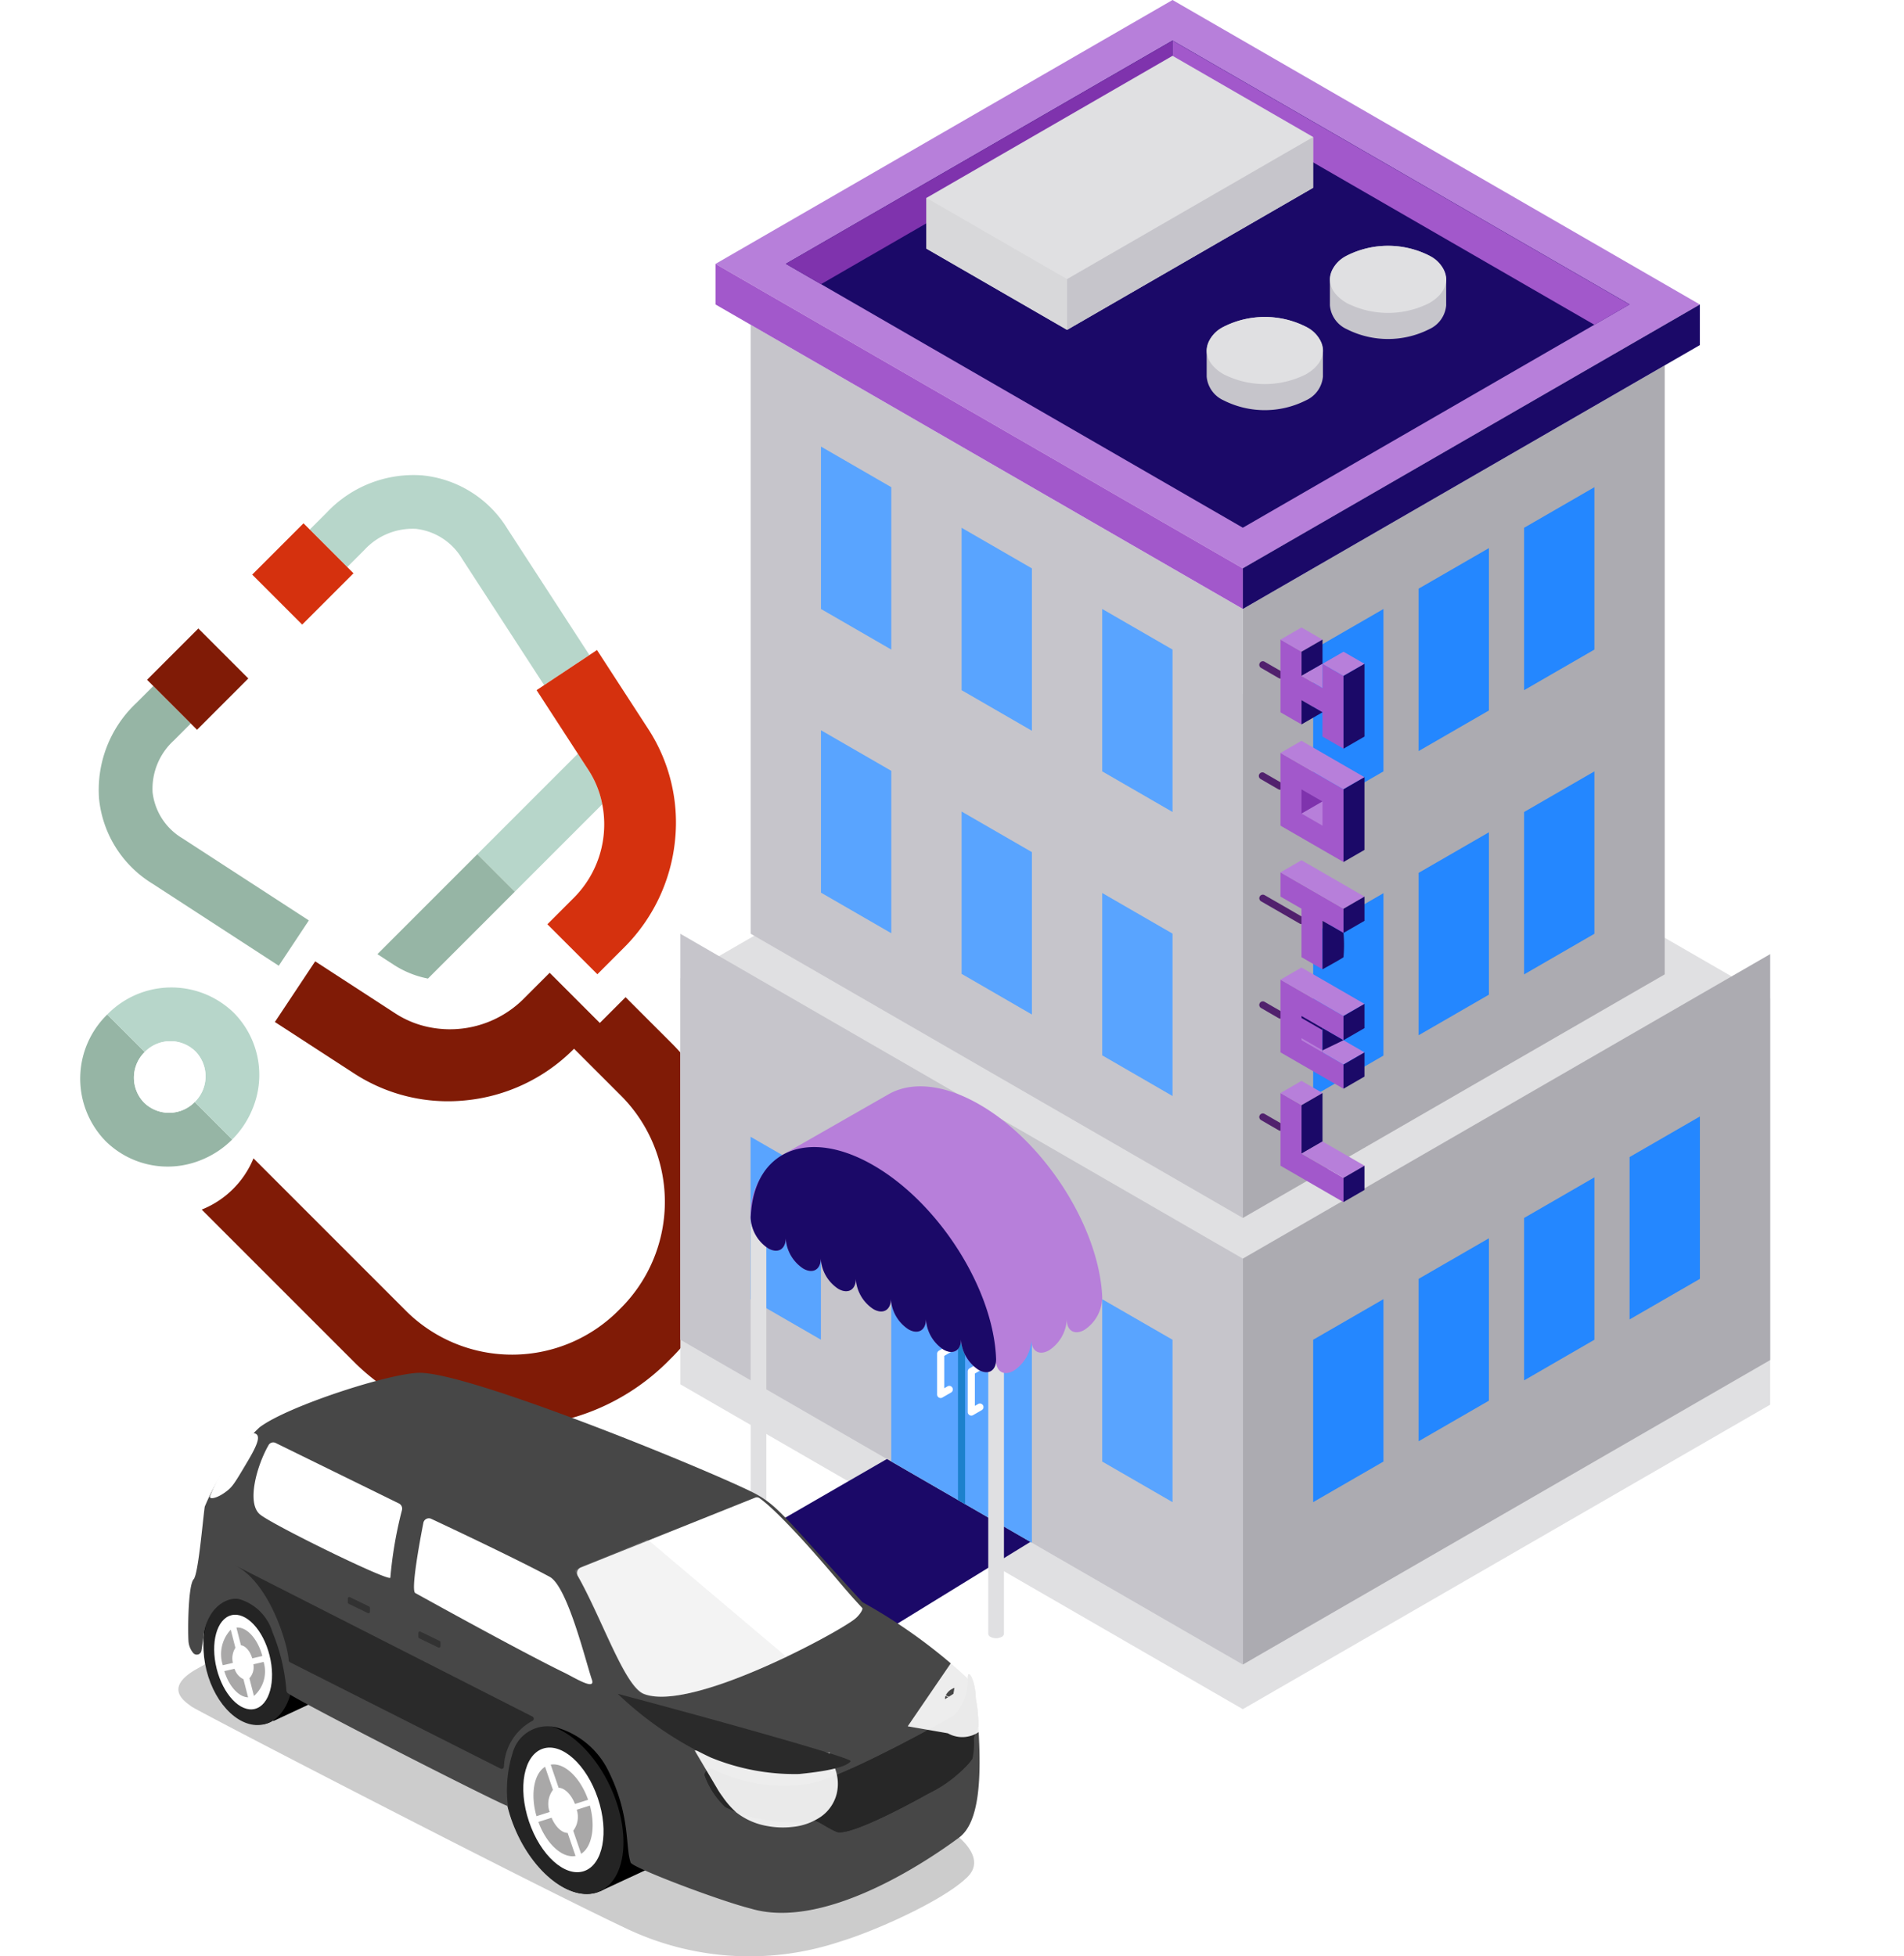 <svg xmlns="http://www.w3.org/2000/svg" xmlns:xlink="http://www.w3.org/1999/xlink" width="128.059" height="131.56" viewBox="0 0 128.059 131.56">
  <defs>
    <filter id="Path_9445" x="0" y="46.198" width="64.518" height="64.518" filterUnits="userSpaceOnUse">
      <feOffset dy="3" input="SourceAlpha"/>
      <feGaussianBlur stdDeviation="3" result="blur"/>
      <feFlood flood-opacity="0.161"/>
      <feComposite operator="in" in2="blur"/>
      <feComposite in="SourceGraphic"/>
    </filter>
    <filter id="Path_9292" x="36.76" y="36.319" width="91.3" height="87.622" filterUnits="userSpaceOnUse">
      <feOffset dy="3" input="SourceAlpha"/>
      <feGaussianBlur stdDeviation="3" result="blur-2"/>
      <feFlood flood-opacity="0.161"/>
      <feComposite operator="in" in2="blur-2"/>
      <feComposite in="SourceGraphic"/>
    </filter>
  </defs>
  <g id="Group_10685" data-name="Group 10685" transform="translate(-1258.016 -792.874)">
    <g id="stethoscope-svgrepo-com" transform="translate(1251 855.496) rotate(-45)">
      <path id="Path_9443" data-name="Path 9443" d="M8.319,3.566H0V0H9.561L9.285,1.3A6.491,6.491,0,0,1,8.319,3.566Z" transform="translate(31.322 24.002)" fill="#b7d6ca"/>
      <path id="Path_9444" data-name="Path 9444" d="M1.243,3.566A6.492,6.492,0,0,1,.276,1.3L0,0H9.505V3.566Z" transform="translate(21.817 24.002)" fill="#96b5a5"/>
      <g transform="matrix(0.71, 0.71, -0.71, 0.71, 49.24, -39.32)" filter="url(#Path_9445)">
        <path id="Path_9445-2" data-name="Path 9445" d="M4.879,6.408V20.975A10.07,10.07,0,0,0,15.066,30.9a10.07,10.07,0,0,0,10.187-9.925V16.4h-.094a11.824,11.824,0,0,1-7.506-2.706,11.536,11.536,0,0,1-3.967-6.447L12.35.964l.6-.121L16.531.121l.6-.121,1.059,4.983.276,1.3a6.491,6.491,0,0,0,.966,2.265,6.988,6.988,0,0,0,5.729,3.1h2.534V16.4h2.44v4.575A14.893,14.893,0,0,1,15.066,35.655,14.893,14.893,0,0,1,0,20.975V6.382a6.248,6.248,0,0,0,4.879.026Z" transform="translate(9 73.5) rotate(-45)" fill="#801b06"/>
      </g>
      <path id="Path_9446" data-name="Path 9446" d="M0,5.943A6.023,6.023,0,0,1,6.1,0V3.566A2.412,2.412,0,0,0,3.66,5.943,2.412,2.412,0,0,0,6.1,8.32v3.566a6.208,6.208,0,0,1-2.469-.509A5.94,5.94,0,0,1,0,5.943Z" transform="translate(0 14.025)" fill="#96b5a5"/>
      <path id="Path_9447" data-name="Path 9447" d="M0,8.32A2.412,2.412,0,0,0,2.44,5.943,2.412,2.412,0,0,0,0,3.566V0A6.023,6.023,0,0,1,6.1,5.943,5.943,5.943,0,0,1,2.41,11.4,6.214,6.214,0,0,1,0,11.886Z" transform="translate(6.099 14.025)" fill="#b7d6ca"/>
      <path id="Path_9448" data-name="Path 9448" d="M5.856,8.628a4.146,4.146,0,0,0-.764-3.6,4.394,4.394,0,0,0-3.465-1.46H0V0H1.627a8.018,8.018,0,0,1,6.3,2.774A7.575,7.575,0,0,1,9.44,9.351L7.332,19.268l-3.584-.723Z" transform="translate(38.791 0.594)" fill="#b7d6ca"/>
      <path id="Path_9449" data-name="Path 9449" d="M.194,9.351A7.576,7.576,0,0,1,1.7,2.774,8.018,8.018,0,0,1,8.007,0H9.634V3.566H8.007a4.393,4.393,0,0,0-3.465,1.46,4.147,4.147,0,0,0-.764,3.6l2.108,9.918L2.3,19.269Z" transform="translate(14.275 0.594)" fill="#96b5a5"/>
      <path id="Path_9450" data-name="Path 9450" d="M0,11.646H2.59a6.989,6.989,0,0,0,5.729-3.1,6.491,6.491,0,0,0,.966-2.265l.276-1.3L10.62,0l.6.121L14.8.844l.6.121L14.063,7.248A11.537,11.537,0,0,1,10.1,13.695,11.825,11.825,0,0,1,2.59,16.4H0V11.646Z" transform="translate(31.322 19.019)" fill="#d5310e"/>
      <path id="Path_9451" data-name="Path 9451" d="M4.879,2.377A2.412,2.412,0,0,1,2.44,4.754,2.412,2.412,0,0,1,0,2.377,2.412,2.412,0,0,1,2.44,0,2.412,2.412,0,0,1,4.879,2.377Z" transform="translate(3.66 17.591)" fill="#fff"/>
      <rect id="Rectangle_3609" data-name="Rectangle 3609" width="4.879" height="4.754" transform="translate(33.912 0)" fill="#d5310e"/>
      <rect id="Rectangle_3610" data-name="Rectangle 3610" width="4.879" height="4.754" transform="translate(23.909 0)" fill="#801b06"/>
    </g>
    <g id="hotel-svgrepo-com" transform="translate(1303.775 792.874)">
      <g transform="matrix(1, 0, 0, 1, -45.76, 0)" filter="url(#Path_9292)">
        <path id="Path_9292-2" data-name="Path 9292" d="M88.371,214.038v27.3L126.2,263.183l35.468-20.477V215.4l-37.832-21.842Z" transform="translate(-42.61 -151.24)" fill="#e0e0e2"/>
      </g>
      <path id="Path_9293" data-name="Path 9293" d="M110,99.9v40.954l33.1,19.112V119.015Z" transform="translate(-105.272 -78.061)" fill="#c6c5cb"/>
      <path id="Path_9294" data-name="Path 9294" d="M289.781,112.39v40.954l-28.374,16.382V128.772Z" transform="translate(-223.575 -87.817)" fill="#acabb1"/>
      <path id="Path_9295" data-name="Path 9295" d="M99.186,17.747,129.924,0l35.467,20.477L134.653,38.224Z" transform="translate(-96.821)" fill="#b77fda"/>
      <path id="Path_9296" data-name="Path 9296" d="M99.186,81.171V83.9l35.467,20.477v-2.73Z" transform="translate(-96.821 -63.424)" fill="#a258cb"/>
      <path id="Path_9297" data-name="Path 9297" d="M261.407,114.135l30.738-17.747v-2.73L261.407,111.4Z" transform="translate(-223.575 -73.181)" fill="#1b0968"/>
      <path id="Path_9298" data-name="Path 9298" d="M120.815,27.5l26.01-15.017,30.739,17.747-26.01,15.017Z" transform="translate(-113.722 -9.758)" fill="#1b0968"/>
      <path id="Path_9299" data-name="Path 9299" d="M258.1,101.507V99.756h0a1.939,1.939,0,0,0-1.141-1.6,6.14,6.14,0,0,0-5.536,0,1.943,1.943,0,0,0-1.143,1.6h0v1.751h0a1.936,1.936,0,0,0,1.14,1.6,6.147,6.147,0,0,0,5.536,0,1.941,1.941,0,0,0,1.144-1.6Z" transform="translate(-214.881 -76.182)" fill="#c6c5cb"/>
      <path id="Path_9300" data-name="Path 9300" d="M251.423,98.159c-1.522.879-1.524,2.316,0,3.194a6.147,6.147,0,0,0,5.536,0c1.524-.878,1.526-2.315,0-3.194A6.14,6.14,0,0,0,251.423,98.159Z" transform="translate(-214.881 -76.182)" fill="#e0e0e2"/>
      <path id="Path_9301" data-name="Path 9301" d="M296.01,79.62V77.869h0a1.939,1.939,0,0,0-1.141-1.6,6.14,6.14,0,0,0-5.536,0,1.943,1.943,0,0,0-1.143,1.6h0V79.62h0a1.936,1.936,0,0,0,1.14,1.6,6.147,6.147,0,0,0,5.536,0,1.942,1.942,0,0,0,1.144-1.6Z" transform="translate(-244.502 -59.08)" fill="#c6c5cb"/>
      <path id="Path_9302" data-name="Path 9302" d="M289.333,76.272c-1.522.879-1.524,2.316,0,3.194a6.147,6.147,0,0,0,5.536,0c1.524-.878,1.526-2.316,0-3.194A6.14,6.14,0,0,0,289.333,76.272Z" transform="translate(-244.503 -59.081)" fill="#e0e0e2"/>
      <path id="Path_9303" data-name="Path 9303" d="M123.18,28.87l23.645-13.652v-2.73L120.815,27.5Z" transform="translate(-113.722 -9.758)" fill="#7f33ad"/>
      <path id="Path_9304" data-name="Path 9304" d="M239.778,15.218,268.152,31.6l2.365-1.365L239.778,12.488Z" transform="translate(-206.675 -9.758)" fill="#a258cb"/>
      <g id="Group_10400" data-name="Group 10400" transform="translate(9.458 30.033)">
        <path id="Path_9305" data-name="Path 9305" d="M131.63,148.286V137.365l4.729,2.731v10.921Z" transform="translate(-131.63 -137.365)" fill="#59a4ff"/>
        <path id="Path_9306" data-name="Path 9306" d="M174.89,173.263V162.342l4.729,2.73v10.921Z" transform="translate(-165.432 -156.881)" fill="#59a4ff"/>
        <path id="Path_9307" data-name="Path 9307" d="M218.149,198.238V187.317l4.729,2.73v10.921Z" transform="translate(-199.233 -176.396)" fill="#59a4ff"/>
        <path id="Path_9308" data-name="Path 9308" d="M131.63,235.54V224.619l4.729,2.73V238.27Z" transform="translate(-131.63 -205.542)" fill="#59a4ff"/>
        <path id="Path_9309" data-name="Path 9309" d="M174.89,260.516V249.6l4.729,2.73v10.921Z" transform="translate(-165.432 -225.057)" fill="#59a4ff"/>
        <path id="Path_9310" data-name="Path 9310" d="M218.149,285.6V274.683l4.729,2.73v10.921Z" transform="translate(-199.233 -244.66)" fill="#59a4ff"/>
      </g>
      <g id="Group_10401" data-name="Group 10401" transform="translate(42.561 32.764)">
        <path id="Path_9311" data-name="Path 9311" d="M287.766,198.238V187.317l-4.729,2.73v10.921Z" transform="translate(-283.037 -179.126)" fill="#2487ff"/>
        <path id="Path_9312" data-name="Path 9312" d="M320.21,179.506V168.585l-4.729,2.73v10.921Z" transform="translate(-308.388 -164.49)" fill="#2487ff"/>
        <path id="Path_9313" data-name="Path 9313" d="M287.766,285.653V274.732l-4.729,2.73v10.921Z" transform="translate(-283.037 -247.429)" fill="#2487ff"/>
        <path id="Path_9314" data-name="Path 9314" d="M320.21,266.921V256l-4.729,2.73v10.921Z" transform="translate(-308.388 -232.793)" fill="#2487ff"/>
        <path id="Path_9315" data-name="Path 9315" d="M352.654,160.775V149.854l-4.729,2.73v10.921Z" transform="translate(-333.738 -149.854)" fill="#2487ff"/>
        <path id="Path_9316" data-name="Path 9316" d="M352.654,248.189V237.268L347.925,240v10.921Z" transform="translate(-333.738 -218.156)" fill="#2487ff"/>
      </g>
      <path id="Path_9317" data-name="Path 9317" d="M261.407,341.244l35.468-20.477v-27.3l-35.468,20.477Z" transform="translate(-223.575 -229.302)" fill="#acabb1"/>
      <g id="Group_10402" data-name="Group 10402" transform="translate(42.561 75.083)">
        <path id="Path_9318" data-name="Path 9318" d="M287.766,410.531V399.61l-4.729,2.73v10.921Z" transform="translate(-283.037 -387.324)" fill="#2487ff"/>
        <path id="Path_9319" data-name="Path 9319" d="M320.21,391.8V380.878l-4.729,2.73v10.921Z" transform="translate(-308.388 -372.687)" fill="#2487ff"/>
        <path id="Path_9320" data-name="Path 9320" d="M352.654,373.067V362.146l-4.729,2.731V375.8Z" transform="translate(-333.738 -358.051)" fill="#2487ff"/>
        <path id="Path_9321" data-name="Path 9321" d="M385.1,354.336V343.415l-4.729,2.73v10.921Z" transform="translate(-359.089 -343.415)" fill="#2487ff"/>
      </g>
      <path id="Path_9322" data-name="Path 9322" d="M164.074,26.727l16.552-9.556,9.458,5.46v3.413L173.532,35.6l-9.458-5.461Z" transform="translate(-147.523 -13.417)" fill="#e0e0e2"/>
      <path id="Path_9323" data-name="Path 9323" d="M104.593,441.942l16.552-9.556,9.458,5.46-16.552,10.177Z" transform="translate(-101.046 -337.851)" fill="#1b0968"/>
      <path id="Path_9324" data-name="Path 9324" d="M164.074,60.878v3.413l9.458,5.461V66.339Z" transform="translate(-147.523 -47.568)" fill="#d8d8da"/>
      <g id="Group_10403" data-name="Group 10403" transform="translate(0 9.215)">
        <path id="Path_9325" data-name="Path 9325" d="M207.334,55.115l16.551-9.556V42.146L207.334,51.7Z" transform="translate(-181.324 -42.146)" fill="#c6c5cb"/>
        <path id="Path_9326" data-name="Path 9326" d="M88.371,287.219v27.3L126.2,336.364v-27.3Z" transform="translate(-88.371 -233.637)" fill="#c6c5cb"/>
      </g>
      <g id="Group_10404" data-name="Group 10404" transform="translate(4.724 76.45)">
        <path id="Path_9327" data-name="Path 9327" d="M109.979,349.668l4.729,2.725v10.921l-4.729-2.73Z" transform="translate(-109.979 -349.668)" fill="#59a4ff"/>
        <path id="Path_9328" data-name="Path 9328" d="M153.246,390.963V374.581l9.458,5.461v16.392Z" transform="translate(-143.786 -369.134)" fill="#59a4ff"/>
      </g>
      <path id="Path_9329" data-name="Path 9329" d="M173.779,402.824l.479.277V386.714l-.479-.277Z" transform="translate(-155.106 -301.948)" fill="#1d81cd"/>
      <g id="Group_10405" data-name="Group 10405" transform="translate(17.27 90.48)">
        <path id="Path_9330" data-name="Path 9330" d="M177.02,422.781a.239.239,0,0,1-.24-.239v-2.731a.24.24,0,0,1,.12-.207l.568-.328a.24.24,0,1,1,.24.415l-.448.259v2.177l.209-.121a.24.24,0,1,1,.24.415l-.568.328A.239.239,0,0,1,177.02,422.781Z" transform="translate(-174.721 -418.061)" fill="#fff"/>
        <path id="Path_9331" data-name="Path 9331" d="M167.6,417.374a.239.239,0,0,1-.24-.239V414.4a.24.24,0,0,1,.12-.207l.568-.328a.24.24,0,1,1,.24.415l-.448.259v2.177l.209-.121a.24.24,0,1,1,.24.415l-.568.328A.238.238,0,0,1,167.6,417.374Z" transform="translate(-167.362 -413.836)" fill="#fff"/>
      </g>
      <path id="Path_9332" data-name="Path 9332" d="M218.149,399.632l4.729,2.725v10.921l-4.729-2.73Z" transform="translate(-189.775 -312.258)" fill="#59a4ff"/>
      <g id="Group_10406" data-name="Group 10406" transform="translate(38.907 44.47)">
        <path id="Path_9333" data-name="Path 9333" d="M269.181,277.13l-2.6-1.5a.239.239,0,0,1-.088-.327h0a.239.239,0,0,1,.327-.088l2.6,1.5a.239.239,0,0,1,.088.327h0A.24.24,0,0,1,269.181,277.13Z" transform="translate(-266.429 -259.486)" fill="#51216d"/>
        <path id="Path_9334" data-name="Path 9334" d="M267.77,204.533l-1.191-.688a.239.239,0,0,1-.088-.327h0a.239.239,0,0,1,.327-.088l1.191.688a.239.239,0,0,1,.088.327h0A.24.24,0,0,1,267.77,204.533Z" transform="translate(-266.429 -203.399)" fill="#51216d"/>
        <path id="Path_9335" data-name="Path 9335" d="M267.636,238.718l-1.191-.688a.239.239,0,0,1-.088-.327h0a.239.239,0,0,1,.327-.088l1.191.688a.239.239,0,0,1,.088.327h0A.24.24,0,0,1,267.636,238.718Z" transform="translate(-266.325 -230.11)" fill="#51216d"/>
        <path id="Path_9336" data-name="Path 9336" d="M267.77,309.15l-1.191-.688a.239.239,0,0,1-.088-.327h0a.239.239,0,0,1,.327-.088l1.191.688a.239.239,0,0,1,.088.327h0A.24.24,0,0,1,267.77,309.15Z" transform="translate(-266.429 -285.143)" fill="#51216d"/>
        <path id="Path_9337" data-name="Path 9337" d="M267.77,343.626l-1.191-.688a.239.239,0,0,1-.088-.327h0a.239.239,0,0,1,.327-.088l1.191.688a.239.239,0,0,1,.088.327h0A.239.239,0,0,1,267.77,343.626Z" transform="translate(-266.429 -312.081)" fill="#51216d"/>
      </g>
      <path id="Path_9338" data-name="Path 9338" d="M273,196.734l1.412.815v1.63l1.411.815v-1.63l1.412.815v4.89l-1.412-.815v-1.63l-1.411-.815v1.63L273,201.624Z" transform="translate(-232.636 -153.721)" fill="#a258cb"/>
      <g id="Group_10407" data-name="Group 10407" transform="translate(40.367 42.198)">
        <path id="Path_9339" data-name="Path 9339" d="M273,193.821l1.412-.815,1.411.815-1.411.815Z" transform="translate(-273.003 -193.006)" fill="#b77fda"/>
        <path id="Path_9340" data-name="Path 9340" d="M285.914,201.277l1.412-.815,1.412.815-1.412.815Z" transform="translate(-283.091 -198.832)" fill="#b77fda"/>
      </g>
      <path id="Path_9341" data-name="Path 9341" d="M280.87,196.734v1.63l-1.411.815v-1.63Z" transform="translate(-237.68 -153.721)" fill="#1b0968"/>
      <path id="Path_9342" data-name="Path 9342" d="M280.87,205.82,279.459,205l1.411-.815Z" transform="translate(-237.68 -159.547)" fill="#b77fda"/>
      <g id="Group_10408" data-name="Group 10408" transform="translate(41.779 44.643)">
        <path id="Path_9343" data-name="Path 9343" d="M293.783,204.19v4.89l-1.411.815V205Z" transform="translate(-289.548 -204.19)" fill="#1b0968"/>
        <path id="Path_9344" data-name="Path 9344" d="M279.459,217l1.411-.815-1.411-.815Z" transform="translate(-279.459 -212.927)" fill="#1b0968"/>
      </g>
      <path id="Path_9345" data-name="Path 9345" d="M273,231.6v4.89l4.235,2.445v-4.89Z" transform="translate(-232.636 -180.964)" fill="#a258cb"/>
      <path id="Path_9346" data-name="Path 9346" d="M279.459,242.782v1.63l1.411.815V243.6Z" transform="translate(-237.68 -189.701)" fill="#b77fda"/>
      <path id="Path_9347" data-name="Path 9347" d="M279.459,244.412l1.411-.815-1.411-.815Z" transform="translate(-237.68 -189.701)" fill="#7f33ad"/>
      <path id="Path_9348" data-name="Path 9348" d="M273,228.687l1.412-.815,4.234,2.445-1.411.815Z" transform="translate(-232.636 -178.051)" fill="#b77fda"/>
      <path id="Path_9349" data-name="Path 9349" d="M292.371,244.76l1.411-.815v-4.89l-1.411.815Z" transform="translate(-247.769 -186.789)" fill="#1b0968"/>
      <path id="Path_9350" data-name="Path 9350" d="M273,268.329v1.63l1.412.815v3.26l1.411.815v-3.26l1.412.815v-1.63Z" transform="translate(-232.636 -209.663)" fill="#a258cb"/>
      <path id="Path_9351" data-name="Path 9351" d="M273,265.416l1.412-.815,4.234,2.445-1.411.815Z" transform="translate(-232.636 -206.75)" fill="#b77fda"/>
      <g id="Group_10409" data-name="Group 10409" transform="translate(43.19 60.296)">
        <path id="Path_9352" data-name="Path 9352" d="M293.783,275.783v1.63l-1.411.815V276.6Z" transform="translate(-290.959 -275.783)" fill="#1b0968"/>
        <path id="Path_9353" data-name="Path 9353" d="M285.914,286.5s1.318-.722,1.412-.815a9.511,9.511,0,0,0,0-1.63l-1.412-.815Z" transform="translate(-285.914 -281.61)" fill="#1b0968"/>
      </g>
      <path id="Path_9354" data-name="Path 9354" d="M273,301.33v4.89l4.235,2.445v-1.63l-2.823-1.63,1.411.815v-1.63l-1.411-.815,2.823,1.63v-1.63Z" transform="translate(-232.636 -235.448)" fill="#a258cb"/>
      <path id="Path_9355" data-name="Path 9355" d="M273,298.418l1.412-.815,4.234,2.445-1.411.815Z" transform="translate(-232.636 -232.536)" fill="#b77fda"/>
      <g id="Group_10410" data-name="Group 10410" transform="translate(43.19 67.512)">
        <path id="Path_9356" data-name="Path 9356" d="M292.371,311.23l1.411-.815v-1.63l-1.411.815Z" transform="translate(-290.959 -308.785)" fill="#1b0968"/>
        <path id="Path_9357" data-name="Path 9357" d="M285.914,317.87l1.412-.815-1.412-.815Z" transform="translate(-285.914 -314.61)" fill="#1b0968"/>
      </g>
      <path id="Path_9358" data-name="Path 9358" d="M287.326,319.968l1.412.815-1.412.815-1.412-.815v-.134Z" transform="translate(-242.724 -250.011)" fill="#b77fda"/>
      <path id="Path_9359" data-name="Path 9359" d="M292.371,326.14l1.411-.815V323.7l-1.411.815Z" transform="translate(-247.769 -252.924)" fill="#1b0968"/>
      <path id="Path_9360" data-name="Path 9360" d="M273,341.085V336.2l1.412.815v3.26l2.823,1.63v1.63Z" transform="translate(-232.636 -262.691)" fill="#a258cb"/>
      <path id="Path_9361" data-name="Path 9361" d="M274.415,332.468l-1.412.815,1.412.815,1.411-.815Z" transform="translate(-232.636 -259.778)" fill="#b77fda"/>
      <path id="Path_9362" data-name="Path 9362" d="M280.87,336.2v3.26l-1.411.815v-3.26Z" transform="translate(-237.68 -262.691)" fill="#1b0968"/>
      <path id="Path_9363" data-name="Path 9363" d="M282.282,353.551l1.412-.815-2.823-1.63-1.411.815Z" transform="translate(-237.68 -274.341)" fill="#b77fda"/>
      <g id="Group_10411" data-name="Group 10411" transform="translate(41.779 68.326)">
        <path id="Path_9364" data-name="Path 9364" d="M292.371,361.005l1.411-.815v-1.63l-1.411.815Z" transform="translate(-289.548 -348.492)" fill="#1b0968"/>
        <path id="Path_9365" data-name="Path 9365" d="M280.87,313.461l-1.411-.815v-.134l1.411.815Z" transform="translate(-279.459 -312.512)" fill="#1b0968"/>
      </g>
      <path id="Path_9366" data-name="Path 9366" d="M280.87,320.3l-1.411-.815v-.134l1.411.815Z" transform="translate(-237.68 -249.532)" fill="#b77fda"/>
      <g id="Group_10412" data-name="Group 10412" transform="translate(4.729 81.866)">
        <path id="Path_9367" data-name="Path 9367" d="M111.053,393.466V374.44H110v19.026a.261.261,0,0,0,.153.215.828.828,0,0,0,.745,0A.26.26,0,0,0,111.053,393.466Z" transform="translate(-110 -374.44)" fill="#e0e0e2"/>
        <path id="Path_9368" data-name="Path 9368" d="M184.156,434.526V415.5H183.1v19.026a.261.261,0,0,0,.153.215.828.828,0,0,0,.745,0A.261.261,0,0,0,184.156,434.526Z" transform="translate(-167.12 -406.524)" fill="#e0e0e2"/>
      </g>
      <path id="Path_9369" data-name="Path 9369" d="M133.646,348.452c0-.021,0-.043,0-.064s0-.046,0-.067c-.2-4.655-3.834-10.4-8.248-12.945-2.4-1.386-4.568-1.558-6.08-.718h0l-7.163,4.094,0,0A4.73,4.73,0,0,0,110,342.964c0,.012,0,.022,0,.034h0a2.615,2.615,0,0,0,1.179,2.041c.648.374,1.178.068,1.179-.679h0a2.616,2.616,0,0,0,1.179,2.041c.648.374,1.178.068,1.179-.679h0a2.616,2.616,0,0,0,1.179,2.041c.648.374,1.178.068,1.179-.679h0a2.615,2.615,0,0,0,1.179,2.04c.648.374,1.178.068,1.179-.679h0a2.615,2.615,0,0,0,1.179,2.041c.648.374,1.178.068,1.179-.679h0a2.616,2.616,0,0,0,1.179,2.041c.648.374,1.178.068,1.179-.679h0a2.616,2.616,0,0,0,1.179,2.041c.648.374,1.178.068,1.179-.679h0l0,0c0,.018,0,.036,0,.054,0,.755.535,1.064,1.189.687a2.638,2.638,0,0,0,1.189-2.06c0,.755.535,1.064,1.189.687a2.638,2.638,0,0,0,1.189-2.06c0,.755.535,1.064,1.189.686a2.638,2.638,0,0,0,1.189-2.06s0-.007,0-.01Zm-4.757,2.757c0-.013,0-.024,0-.037l.005,0C128.892,351.183,128.889,351.2,128.889,351.209Zm2.379-1.373c0-.008,0-.016,0-.024l0,0C131.269,349.819,131.267,349.828,131.267,349.836Z" transform="translate(-105.272 -261.092)" fill="#b77fda"/>
      <path id="Path_9370" data-name="Path 9370" d="M126.509,367.108h0s0,0,0,0c-.143-4.677-3.8-10.5-8.254-13.072-4.4-2.542-8.025-1-8.246,3.389a1.432,1.432,0,0,0-.009.154h0a2.615,2.615,0,0,0,1.179,2.041c.648.374,1.178.068,1.179-.679h0a2.616,2.616,0,0,0,1.179,2.041c.648.374,1.178.068,1.179-.679h0a2.615,2.615,0,0,0,1.179,2.04c.648.374,1.178.068,1.179-.679h0a2.615,2.615,0,0,0,1.179,2.041c.648.374,1.178.068,1.179-.679h0a2.615,2.615,0,0,0,1.179,2.04c.648.374,1.178.068,1.179-.679h0a2.615,2.615,0,0,0,1.179,2.041c.648.374,1.178.068,1.179-.679h0a2.615,2.615,0,0,0,1.179,2.04c.648.374,1.178.068,1.179-.679h0Z" transform="translate(-105.271 -275.668)" fill="#1b0968"/>
    </g>
    <g id="car-white-svgrepo-com" transform="translate(1270.016 885.197)">
      <g id="Group_10413" data-name="Group 10413" transform="translate(0 13.651)">
        <path id="Path_9371" data-name="Path 9371" d="M68.5,293.764c2.43-.734,6.855-2.739,8.445-4.223,1.834-1.553-1.207-3.424-1.658-3.686s-29.4-14.693-33.272-16.395-13.766,4.3-16.732,5.942c-2.418,1.342-.709,2.291-.387,2.553S47.355,289.673,54,292.815A19.26,19.26,0,0,0,68.5,293.764Z" transform="translate(-24.011 -269.16)" fill="rgba(0,0,0,0.2)"/>
      </g>
      <path id="Path_9372" data-name="Path 9372" d="M430.421,422.907l2.965-1.375v0l.057-.027c1.766-.793,4.286,1,5.627,4.011s1,6.088-.768,6.881l-.076.032-2.856,1.326-1.586-3.477a9.976,9.976,0,0,1-1.744-3.823Z" transform="translate(-406.993 -398.897)" fill-rule="evenodd"/>
      <ellipse id="Ellipse_358" data-name="Ellipse 358" cx="3.503" cy="5.962" rx="3.503" ry="5.962" transform="translate(20.314 25.405) rotate(-24.083)"/>
      <g id="Group_10414" data-name="Group 10414" transform="translate(21.62 24.268)">
        <ellipse id="Ellipse_359" data-name="Ellipse 359" cx="2.627" cy="4.472" rx="2.627" ry="4.472" transform="translate(0 2.144) rotate(-24.083)" fill="#fff"/>
      </g>
      <g id="Group_10415" data-name="Group 10415" transform="translate(23.337 25.917)">
        <path id="Path_9373" data-name="Path 9373" d="M431.439,482.256a4.131,4.131,0,0,1,1.111.986l-.767,1.332a1.623,1.623,0,0,0-.344-.309Zm0,4.516a.619.619,0,0,0,.5.017l.007,0,1.119,1.944a1.318,1.318,0,0,1-.2.112,1.659,1.659,0,0,1-1.426-.1Zm-.135,1.894V486.7a1.593,1.593,0,0,1-.392-.345l-.752,1.306A4.085,4.085,0,0,0,431.3,488.666Zm0-4.476v-2.007a1.678,1.678,0,0,0-1.465-.124,1.33,1.33,0,0,0-.334.215l1.131,1.965a.515.515,0,0,1,.129-.083A.637.637,0,0,1,431.3,484.19Zm-1.945,2.155a6.037,6.037,0,0,0,.711,1.205l.752-1.307a2.36,2.36,0,0,1-.243-.424q-.016-.037-.031-.073l-1.294.348Q429.3,486.219,429.359,486.344Zm2.514-1.656.766-1.331a6.04,6.04,0,0,1,.706,1.2q.06.134.112.268l-1.31.352-.022-.051A2.356,2.356,0,0,0,431.874,484.688Zm-2.669,1.278a5.411,5.411,0,0,1-.355-1.83l1.533.888a2.111,2.111,0,0,0,.117.594Zm2.992-.664a2.077,2.077,0,0,1,.127.689l1.53.886a5.324,5.324,0,0,0-.348-1.927Zm1.65,1.728-1.531-.887a.838.838,0,0,1-.256.569l1.114,1.935A2.244,2.244,0,0,0,433.848,487.031Zm-5-3.049,1.532.887a1.007,1.007,0,0,1,.158-.523l-1.137-1.975A2.454,2.454,0,0,0,428.852,483.981Z" transform="translate(-428.85 -481.942)" fill="#4c4c4c" fill-rule="evenodd"/>
      </g>
      <path id="Path_9374" data-name="Path 9374" d="M430.428,421.832l2.965-1.375v0l.056-.026c1.766-.793,4.286,1,5.627,4.011s1,6.088-.768,6.881l-.08.034-2.851,1.324-1.584-3.472a9.975,9.975,0,0,1-1.749-3.833Z" transform="translate(-407 -397.885)" fill-rule="evenodd"/>
      <path id="Path_9375" data-name="Path 9375" d="M404.329,449.7c1.341,3.005,3.86,4.8,5.626,4.006s2.111-3.871.77-6.876-3.935-4.961-5.7-4.168S402.988,446.7,404.329,449.7Z" transform="translate(-381.609 -418.844)" fill="#242424"/>
      <g id="Group_10416" data-name="Group 10416" transform="translate(22.192 24.496)">
        <ellipse id="Ellipse_360" data-name="Ellipse 360" cx="2.444" cy="4.343" rx="2.444" ry="4.343" transform="matrix(0.948, -0.319, 0.319, 0.948, 0, 1.56)" fill="#fff"/>
      </g>
      <g id="Group_10417" data-name="Group 10417" transform="translate(23.88 26.333)">
        <path id="Path_9376" data-name="Path 9376" d="M438.59,493.029c.544,1.485,1.612,2.455,2.5,2.291l-.53-1.552c-.389,0-.825-.412-1.08-1.022Zm-.126-.386c-.42-1.465-.173-2.856.577-3.322l.53,1.553a1.578,1.578,0,0,0-.22,1.487Zm2.587-.822c-.249-.645-.7-1.082-1.1-1.091l-.53-1.553c.9-.159,1.982.843,2.516,2.363Zm.118.389.887-.282c.39,1.433.142,2.783-.59,3.245l-.53-1.553A1.542,1.542,0,0,0,441.17,492.209Z" transform="translate(-438.261 -489.159)" fill="#a9a8a8" fill-rule="evenodd"/>
      </g>
      <path id="Path_9377" data-name="Path 9377" d="M70.5,278.136l2.221-1.03h0l.042-.02c1.323-.594,3.211.751,4.216,3s.748,4.561-.575,5.155l-.048.021-2.147,1-1.187-2.6a7.471,7.471,0,0,1-1.31-2.872Z" transform="translate(-67.819 -262.847)" fill-rule="evenodd"/>
      <ellipse id="Ellipse_361" data-name="Ellipse 361" cx="2.624" cy="4.466" rx="2.624" ry="4.466" transform="matrix(0.946, -0.323, 0.323, 0.946, 0.638, 15.962)"/>
      <g id="Group_10418" data-name="Group 10418" transform="translate(1.325 15.482)">
        <ellipse id="Ellipse_362" data-name="Ellipse 362" cx="1.968" cy="3.35" rx="1.968" ry="3.35" transform="translate(0 1.606) rotate(-24.083)" fill="#fff"/>
      </g>
      <g id="Group_10419" data-name="Group 10419" transform="translate(2.61 16.718)">
        <path id="Path_9378" data-name="Path 9378" d="M71.257,322.618a3.131,3.131,0,0,1,.8.718l-.574,1a1.253,1.253,0,0,0-.223-.207Zm0,3.376a.461.461,0,0,0,.314.01l.842,1.462a.976.976,0,0,1-.121.065,1.227,1.227,0,0,1-1.034-.062Zm-.135,1.406v-1.471a1.171,1.171,0,0,1-.271-.232l-.564.979A3.035,3.035,0,0,0,71.122,327.4Zm0-3.354v-1.5a1.257,1.257,0,0,0-1.1-.093.994.994,0,0,0-.251.162l.848,1.472a.387.387,0,0,1,.1-.063A.477.477,0,0,1,71.122,324.046Zm-1.457,1.615a4.519,4.519,0,0,0,.532.9l.564-.979a1.77,1.77,0,0,1-.181-.316l-.01-.024-.971.261Q69.63,325.582,69.665,325.66Zm1.9-1.212.574-1a4.538,4.538,0,0,1,.507.869q.045.1.084.2l-.981.264-.016-.038A1.777,1.777,0,0,0,71.57,324.449Zm-2.021.928a4.079,4.079,0,0,1-.265-1.331l1.151.666a1.608,1.608,0,0,0,.085.4Zm2.253-.465a1.539,1.539,0,0,1,.084.485l1.146.663a3.971,3.971,0,0,0-.249-1.412Zm1.222,1.3-1.149-.665a.605.605,0,0,1-.188.39l.834,1.45A1.658,1.658,0,0,0,73.025,326.212Zm-3.74-2.322,1.148.665a.792.792,0,0,1,.1-.359l-.855-1.485A1.871,1.871,0,0,0,69.285,323.89Z" transform="translate(-69.284 -322.362)" fill="#4c4c4c" fill-rule="evenodd"/>
      </g>
      <path id="Path_9379" data-name="Path 9379" d="M70.485,277.313l2.221-1.03h0l.042-.02c1.323-.594,3.21.751,4.216,3s.748,4.561-.575,5.155l-.041.018-2.155,1-1.187-2.6a7.472,7.472,0,0,1-1.31-2.871Z" transform="translate(-67.806 -262.071)" fill-rule="evenodd"/>
      <path id="Path_9380" data-name="Path 9380" d="M53.437,294.077c.6,2.392,2.34,4.014,3.894,3.623s2.332-2.647,1.736-5.039-2.375-4.144-3.929-3.753S52.841,291.685,53.437,294.077Z" transform="translate(-51.548 -274.068)" fill="#242424"/>
      <g id="Group_10420" data-name="Group 10420" transform="translate(1.783 15.855)">
        <ellipse id="Ellipse_363" data-name="Ellipse 363" cx="1.834" cy="3.248" rx="1.834" ry="3.248" transform="matrix(0.97, -0.243, 0.243, 0.97, 0, 0.892)" fill="#fff"/>
      </g>
      <g id="Group_10421" data-name="Group 10421" transform="translate(2.905 17.134)">
        <path id="Path_9381" data-name="Path 9381" d="M74.584,332.5c.316,1.029.976,1.748,1.6,1.763l-.313-1.219a1.162,1.162,0,0,1-.6-.7Zm-.1-.394a2.407,2.407,0,0,1,.533-2.392l.312,1.218a1.323,1.323,0,0,0-.168,1.016Zm1.978-.463c-.148-.5-.459-.849-.759-.879l-.305-1.191c.682-.068,1.433.744,1.743,1.911Zm.077.4.687-.161a2.194,2.194,0,0,1-.649,2.289l-.306-1.192A1.094,1.094,0,0,0,76.539,332.047Z" transform="translate(-74.402 -329.574)" fill="#a9a8a8" fill-rule="evenodd"/>
      </g>
      <g id="Group_10422" data-name="Group 10422" transform="translate(0.658 0)">
        <path id="Path_9382" data-name="Path 9382" d="M35.442,50.42a1.388,1.388,0,0,0,.328.782.316.316,0,0,0,.543-.183c.035-.214.083-.533.149-1.023.254-1.881,1.585-2.605,2.394-2.428a3.313,3.313,0,0,1,2.236,2.23,12.9,12.9,0,0,1,.935,3.927.228.228,0,0,0,.092.166c1.2.819,14.853,7.755,14.808,7.591a8.312,8.312,0,0,1,.316-3.569A2.419,2.419,0,0,1,60.2,56.2a5.589,5.589,0,0,1,3.5,2.957c1.478,3.007,1.111,5.05,1.478,6.124.121.353,6,2.579,8.09,3.1,5.228,1.558,12.611-3.75,14-4.778s1.506-4.051,1.3-7.407c0-1.961-.417-2.978-.717-3.291a35.938,35.938,0,0,0-7.022-5.1.368.368,0,0,1-.1-.075c-5.325-5.808-5.665-6.532-7.5-7.423C69.511,38.508,54.34,32.348,51,32.348c-1.971,0-8.91,2.241-10.785,3.67A15.652,15.652,0,0,0,36.555,41.3a.337.337,0,0,0-.029.1c-.149,1.139-.436,4.5-.738,4.83C35.405,46.646,35.391,49.759,35.442,50.42Z" transform="translate(-35.421 -32.348)" fill="#474747"/>
      </g>
      <g id="Group_10436" data-name="Group 10436" transform="translate(2.116 4.05)">
        <g id="Group_10423" data-name="Group 10423" transform="translate(33.276 16.219)">
          <path id="Path_9383" data-name="Path 9383" d="M644.834,391.359a10.708,10.708,0,0,1-6.322-1c-.242-.133-.643.22-.522.468a5.438,5.438,0,0,0,1.385,2.082,10.486,10.486,0,0,0,5.944.908.158.158,0,0,1,.036,0c.267.016.932.534,1.523.761.935.26,5.027-1.962,6.059-2.545a8.375,8.375,0,0,0,3.038-2.372,4.735,4.735,0,0,0,.1-1.385,4.259,4.259,0,0,1,.28-.764.243.243,0,0,0,.022-.1,9.719,9.719,0,0,0-.167-1.72.26.26,0,0,1-.006-.054c-.008-1.249-.537-2.1-.537-1.444a3.314,3.314,0,0,1-.886,2.51c-.015.012-.025.021-.041.033C654.3,387.045,646.762,391.221,644.834,391.359Z" transform="translate(-637.967 -383.967)" fill="#272727"/>
        </g>
        <g id="Group_10427" data-name="Group 10427" transform="translate(33.275 16.219)">
          <g id="Group_10424" data-name="Group 10424">
            <path id="Path_9384" data-name="Path 9384" d="M644.83,391.359a10.708,10.708,0,0,1-6.323-1c-.242-.133-.643.22-.522.468a5.44,5.44,0,0,0,1.385,2.083,10.487,10.487,0,0,0,5.944.908.156.156,0,0,1,.036,0c.267.016.932.534,1.523.761.935.26,5.027-1.962,6.059-2.545,2.178-1.231,2.879-2.107,2.995-2.346a5.135,5.135,0,0,0,.1-1.445,3.128,3.128,0,0,1,.314-.722.247.247,0,0,0,.032-.123,9.688,9.688,0,0,0-.167-1.708.26.26,0,0,1-.006-.054c-.008-1.249-.537-2.1-.537-1.444a3.314,3.314,0,0,1-.886,2.51c-.015.012-.025.021-.041.033C654.3,387.045,646.758,391.221,644.83,391.359Z" transform="translate(-637.962 -383.967)" fill="#272727"/>
          </g>
          <g id="Group_10425" data-name="Group 10425" transform="translate(16.566 0.76)">
            <path id="Path_9385" data-name="Path 9385" d="M926.38,397.153l.009.014a1.872,1.872,0,0,1,.167.341,1.341,1.341,0,0,1-.023,1.052.752.752,0,0,1-.265.3.255.255,0,0,1-.3.014.862.862,0,0,0-.224-.107,2.463,2.463,0,0,0-.254-.069c-.053-.011-.1-.021-.146-.029Z" transform="translate(-925.343 -397.153)" fill="none" stroke="rgba(255,255,255,0.9)" stroke-width="3.415"/>
          </g>
          <g id="Group_10426" data-name="Group 10426" transform="translate(2.348 6.884)">
            <path id="Path_9386" data-name="Path 9386" d="M678.7,503.395l4.829.073h0a1.291,1.291,0,0,1,.044.163,1.161,1.161,0,0,1,0,.51.973.973,0,0,1-.381.553,2.375,2.375,0,0,1-1.12.389,3.984,3.984,0,0,1-1.219-.045,2.935,2.935,0,0,1-1.279-.545,4,4,0,0,1-.632-.742C678.838,503.614,678.755,503.488,678.7,503.395Z" transform="translate(-678.695 -503.395)" fill="none" stroke="rgba(255,255,255,0.9)" stroke-width="3.415"/>
          </g>
        </g>
        <g id="Group_10428" data-name="Group 10428" transform="translate(24.694 4.324)">
          <path id="Path_9387" data-name="Path 9387" d="M493.581,190.835c-1.294-.536-2.817-5.107-4.422-7.917a.4.4,0,0,1,.2-.572l11.717-4.693a.305.305,0,0,1,.291.024c.4.273,1.746,1.364,5.173,5.406,1.06,1.251,1.217,1.406,1.747,1.987.079.086-.2.5-.48.725C506.666,186.732,496.7,192.127,493.581,190.835Z" transform="translate(-489.105 -177.628)" fill="#fff"/>
        </g>
        <g id="Group_10429" data-name="Group 10429" transform="translate(13.728 5.73)">
          <path id="Path_9388" data-name="Path 9388" d="M307.993,205.954c-1.966-1.067-6.534-3.23-7.966-3.9a.376.376,0,0,0-.531.27c-.244,1.25-.854,4.548-.546,4.718,7.2,3.984,9.63,5.168,10.006,5.348.632.3,2.144,1.263,1.876.483C310.413,211.65,309.193,206.606,307.993,205.954Z" transform="translate(-298.865 -202.014)" fill="#fff"/>
        </g>
        <g id="Group_10430" data-name="Group 10430" transform="translate(27.435 17.538)">
          <path id="Path_9389" data-name="Path 9389" d="M542.9,411.14a23.373,23.373,0,0,1-6.253-4.281c5.116,1.347,15.827,4.311,15.668,4.53-.2.274-.952.615-3.479.863A14.817,14.817,0,0,1,542.9,411.14Z" transform="translate(-536.651 -406.859)" fill="#2a2a2a"/>
        </g>
        <path id="Path_9390" data-name="Path 9390" d="M501.212,234.721l-9.353-7.907c-.87.363-3.618,1.5-4.021,1.656a3.274,3.274,0,0,0-.746.364c-.1.1-.172,0,0,.309.309.555.753,1.474,1.392,2.83,1.128,2.393,2.2,5,3.175,5.286,1.292.382,3.388-.131,5.059-.682C498.211,236.084,500.1,235.171,501.212,234.721Z" transform="translate(-462.415 -219.654)" fill="rgba(196,196,196,0.2)"/>
        <g id="Group_10431" data-name="Group 10431" transform="translate(14.022 13.347)">
          <path id="Path_9391" data-name="Path 9391" d="M305.463,334.881a.1.1,0,0,0-.057-.091l-1.287-.626a.1.1,0,0,0-.145.091v.261a.1.1,0,0,0,.057.091l1.287.623a.1.1,0,0,0,.145-.091Z" transform="translate(-303.974 -334.154)" fill="#323232"/>
        </g>
        <g id="Group_10432" data-name="Group 10432" transform="translate(9.275 11.028)">
          <path id="Path_9392" data-name="Path 9392" d="M223.1,294.647a.1.1,0,0,0-.057-.091l-1.287-.626a.1.1,0,0,0-.145.091v.261a.1.1,0,0,0,.057.091l1.287.623a.1.1,0,0,0,.145-.091Z" transform="translate(-221.61 -293.92)" fill="#323232"/>
        </g>
        <g id="Group_10433" data-name="Group 10433" transform="translate(2.94 0.632)">
          <path id="Path_9393" data-name="Path 9393" d="M113.21,113.615l8.287,4.065a.392.392,0,0,1,.2.453,27.407,27.407,0,0,0-.779,4.534c-.027.318-7.859-3.514-8.759-4.241-.934-.754-.222-3.294.57-4.674A.361.361,0,0,1,113.21,113.615Z" transform="translate(-111.72 -113.576)" fill="#fff"/>
        </g>
        <g id="Group_10434" data-name="Group 10434" transform="translate(0 0)">
          <path id="Path_9394" data-name="Path 9394" d="M63.284,104.473c.776-1.31.856-1.784.36-1.861a11.77,11.77,0,0,0-2.919,4.25c-.062.231.43.153.97-.228S62.313,106.11,63.284,104.473Z" transform="translate(-60.72 -102.612)" fill="#fff"/>
        </g>
        <g id="Group_10435" data-name="Group 10435" transform="translate(1.627 8.863)">
          <path id="Path_9395" data-name="Path 9395" d="M89.085,256.433l-.143-.073q.072.035.143.073l19.932,10.136a.16.16,0,0,1,0,.28,3.644,3.644,0,0,0-1.925,3.089.152.152,0,0,1-.217.13L92.7,262.911a.158.158,0,0,1-.085-.136C92.566,261.784,91.395,257.678,89.085,256.433Z" transform="translate(-88.943 -256.36)" fill="#2a2a2a"/>
        </g>
      </g>
    </g>
  </g>
</svg>
